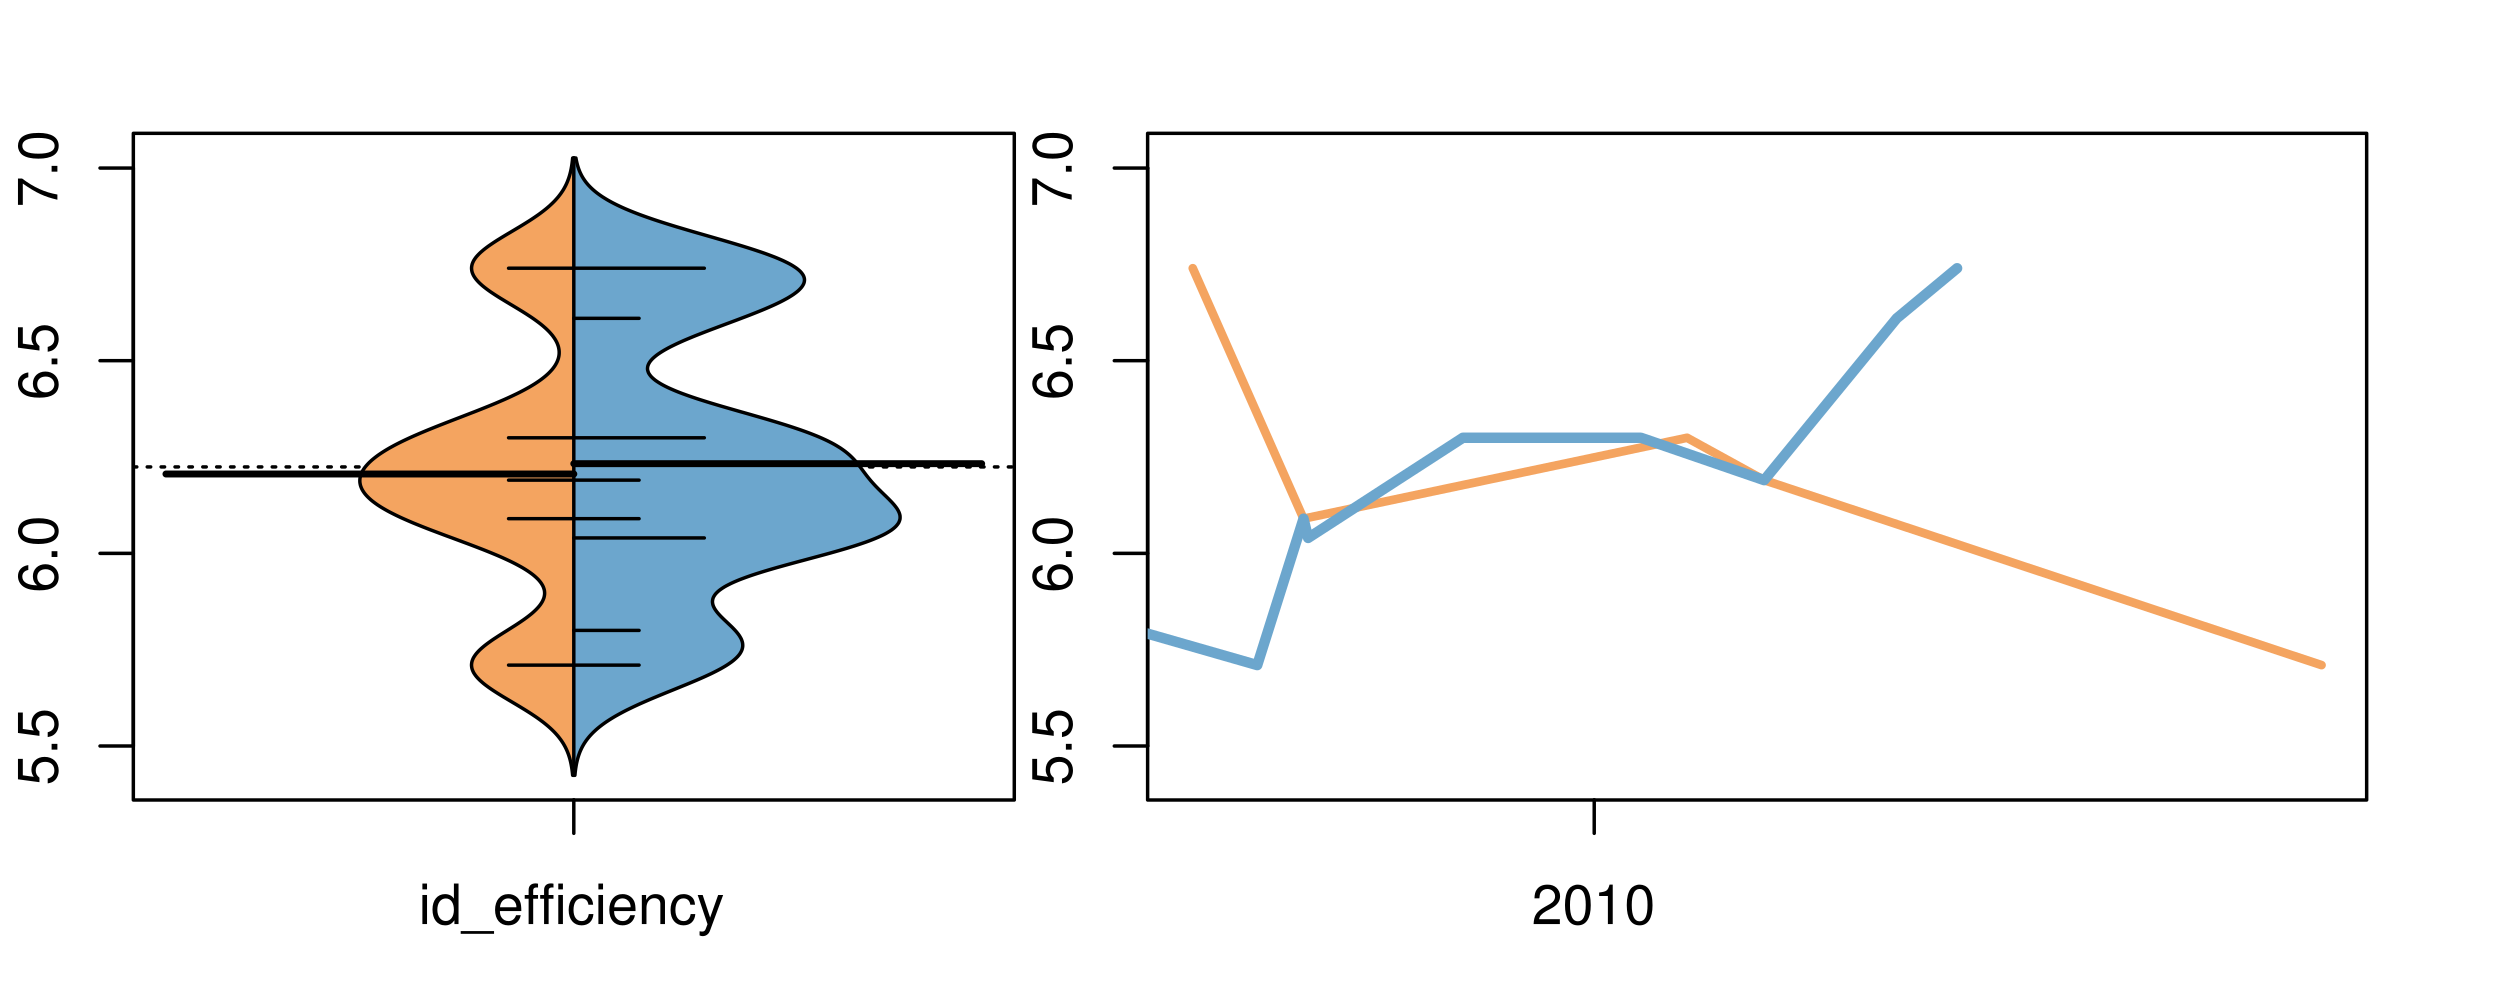 <?xml version="1.0" encoding="UTF-8"?>
<svg xmlns="http://www.w3.org/2000/svg" xmlns:xlink="http://www.w3.org/1999/xlink" width="540pt" height="216pt" viewBox="0 0 540 216" version="1.1">
<defs>
<g>
<symbol overflow="visible" id="glyph0-0">
<path style="stroke:none;" d="M -8.516 -5.719 L -8.516 -1.312 L -3.875 -0.688 L -3.875 -1.656 C -4.469 -2.141 -4.672 -2.562 -4.672 -3.219 C -4.672 -4.359 -3.891 -5.078 -2.625 -5.078 C -1.406 -5.078 -0.656 -4.375 -0.656 -3.219 C -0.656 -2.297 -1.125 -1.734 -2.094 -1.469 L -2.094 -0.422 C -1.391 -0.562 -1.062 -0.688 -0.75 -0.938 C -0.094 -1.422 0.281 -2.281 0.281 -3.234 C 0.281 -4.953 -0.969 -6.156 -2.766 -6.156 C -4.453 -6.156 -5.609 -5.047 -5.609 -3.406 C -5.609 -2.812 -5.453 -2.328 -5.094 -1.844 L -7.469 -2.172 L -7.469 -5.719 Z M -8.516 -5.719 "/>
</symbol>
<symbol overflow="visible" id="glyph0-1">
<path style="stroke:none;" d="M -1.25 -2.297 L -1.25 -1.047 L 0 -1.047 L 0 -2.297 Z M -1.25 -2.297 "/>
</symbol>
<symbol overflow="visible" id="glyph0-2">
<path style="stroke:none;" d="M -6.281 -5.969 C -7.688 -5.766 -8.516 -4.859 -8.516 -3.562 C -8.516 -2.625 -8.047 -1.781 -7.297 -1.281 C -6.469 -0.75 -5.422 -0.516 -3.875 -0.516 C -2.453 -0.516 -1.531 -0.734 -0.781 -1.234 C -0.094 -1.688 0.281 -2.438 0.281 -3.375 C 0.281 -4.984 -0.922 -6.156 -2.594 -6.156 C -4.172 -6.156 -5.297 -5.078 -5.297 -3.547 C -5.297 -2.719 -4.969 -2.047 -4.344 -1.594 C -6.422 -1.609 -7.578 -2.281 -7.578 -3.484 C -7.578 -4.234 -7.109 -4.75 -6.281 -4.922 Z M -4.359 -3.422 C -4.359 -4.438 -3.641 -5.078 -2.516 -5.078 C -1.438 -5.078 -0.656 -4.359 -0.656 -3.391 C -0.656 -2.406 -1.469 -1.656 -2.562 -1.656 C -3.625 -1.656 -4.359 -2.375 -4.359 -3.422 Z M -4.359 -3.422 "/>
</symbol>
<symbol overflow="visible" id="glyph0-3">
<path style="stroke:none;" d="M -8.516 -3.297 C -8.516 -2.516 -8.156 -1.781 -7.578 -1.344 C -6.828 -0.797 -5.688 -0.516 -4.109 -0.516 C -1.25 -0.516 0.281 -1.469 0.281 -3.297 C 0.281 -5.094 -1.25 -6.078 -4.047 -6.078 C -5.703 -6.078 -6.797 -5.812 -7.578 -5.25 C -8.172 -4.812 -8.516 -4.109 -8.516 -3.297 Z M -7.578 -3.297 C -7.578 -4.438 -6.422 -5 -4.141 -5 C -1.734 -5 -0.594 -4.453 -0.594 -3.281 C -0.594 -2.156 -1.781 -1.594 -4.109 -1.594 C -6.438 -1.594 -7.578 -2.156 -7.578 -3.297 Z M -7.578 -3.297 "/>
</symbol>
<symbol overflow="visible" id="glyph0-4">
<path style="stroke:none;" d="M -8.516 -6.234 L -8.516 -0.547 L -7.469 -0.547 L -7.469 -5.141 C -4.578 -3.125 -2.797 -2.297 0 -1.656 L 0 -2.781 C -2.719 -3.25 -5.062 -4.312 -7.625 -6.234 Z M -8.516 -6.234 "/>
</symbol>
<symbol overflow="visible" id="glyph0-5">
<path style="stroke:none;" d="M -8.75 -5.938 L -8.75 -4.938 L -5.5 -4.938 C -6.125 -4.531 -6.469 -3.859 -6.469 -3.016 C -6.469 -1.375 -5.156 -0.312 -3.156 -0.312 C -1.031 -0.312 0.281 -1.359 0.281 -3.047 C 0.281 -3.906 -0.047 -4.516 -0.828 -5.047 L 0 -5.047 L 0 -5.938 Z M -5.531 -3.188 C -5.531 -4.266 -4.578 -4.938 -3.078 -4.938 C -1.625 -4.938 -0.656 -4.25 -0.656 -3.188 C -0.656 -2.094 -1.625 -1.359 -3.094 -1.359 C -4.562 -1.359 -5.531 -2.094 -5.531 -3.188 Z M -5.531 -3.188 "/>
</symbol>
<symbol overflow="visible" id="glyph0-6">
<path style="stroke:none;" d="M -6.281 -3.094 L -6.281 -2.047 L -7.266 -2.047 C -7.688 -2.047 -7.906 -2.297 -7.906 -2.75 C -7.906 -2.828 -7.906 -2.875 -7.891 -3.094 L -8.719 -3.094 C -8.766 -2.875 -8.781 -2.734 -8.781 -2.531 C -8.781 -1.609 -8.25 -1.062 -7.359 -1.062 L -6.281 -1.062 L -6.281 -0.219 L -5.469 -0.219 L -5.469 -1.062 L 0 -1.062 L 0 -2.047 L -5.469 -2.047 L -5.469 -3.094 Z M -6.281 -3.094 "/>
</symbol>
<symbol overflow="visible" id="glyph0-7">
<path style="stroke:none;" d="M 1.516 -6.938 L 1.516 0.266 L 2.109 0.266 L 2.109 -6.938 Z M 1.516 -6.938 "/>
</symbol>
<symbol overflow="visible" id="glyph0-8">
<path style="stroke:none;" d="M -6.469 -3.266 C -6.469 -1.5 -5.203 -0.438 -3.094 -0.438 C -0.984 -0.438 0.281 -1.484 0.281 -3.281 C 0.281 -5.047 -0.984 -6.125 -3.047 -6.125 C -5.219 -6.125 -6.469 -5.078 -6.469 -3.266 Z M -5.547 -3.281 C -5.547 -4.406 -4.625 -5.078 -3.062 -5.078 C -1.578 -5.078 -0.641 -4.375 -0.641 -3.281 C -0.641 -2.156 -1.578 -1.469 -3.094 -1.469 C -4.609 -1.469 -5.547 -2.156 -5.547 -3.281 Z M -5.547 -3.281 "/>
</symbol>
<symbol overflow="visible" id="glyph0-9">
<path style="stroke:none;" d="M -8.75 -1.828 L -8.75 -0.812 L 0 -0.812 L 0 -1.828 Z M -8.75 -1.828 "/>
</symbol>
<symbol overflow="visible" id="glyph0-10">
<path style="stroke:none;" d="M -6.062 -3.109 L 0 -3.109 L 0 -4.156 L -8.516 -4.156 L -8.516 -3.469 C -7.203 -3.094 -7.016 -2.859 -6.812 -1.219 L -6.062 -1.219 Z M -6.062 -3.109 "/>
</symbol>
<symbol overflow="visible" id="glyph0-11">
<path style="stroke:none;" d="M 0 -3.422 L -6.281 -5.828 L -6.281 -4.703 L -1.188 -2.922 L -6.281 -1.25 L -6.281 -0.125 L 0 -2.328 Z M 0 -3.422 "/>
</symbol>
<symbol overflow="visible" id="glyph0-12">
<path style="stroke:none;" d="M -0.594 -6.422 C -0.562 -6.312 -0.562 -6.266 -0.562 -6.203 C -0.562 -5.859 -0.75 -5.656 -1.062 -5.656 L -4.75 -5.656 C -5.875 -5.656 -6.469 -4.844 -6.469 -3.297 C -6.469 -2.391 -6.203 -1.625 -5.734 -1.219 C -5.406 -0.922 -5.047 -0.797 -4.422 -0.781 L -4.422 -1.781 C -5.203 -1.875 -5.547 -2.328 -5.547 -3.266 C -5.547 -4.156 -5.203 -4.672 -4.609 -4.672 L -4.344 -4.672 C -3.922 -4.672 -3.75 -4.422 -3.641 -3.625 C -3.469 -2.203 -3.422 -1.984 -3.266 -1.609 C -2.969 -0.875 -2.406 -0.5 -1.578 -0.5 C -0.438 -0.5 0.281 -1.297 0.281 -2.562 C 0.281 -3.359 0 -4 -0.641 -4.703 C -0.016 -4.781 0.281 -5.094 0.281 -5.734 C 0.281 -5.938 0.25 -6.094 0.172 -6.422 Z M -1.984 -4.672 C -1.641 -4.672 -1.438 -4.578 -1.156 -4.266 C -0.797 -3.859 -0.594 -3.375 -0.594 -2.781 C -0.594 -2 -0.969 -1.547 -1.609 -1.547 C -2.266 -1.547 -2.609 -1.984 -2.766 -3.062 C -2.906 -4.109 -2.953 -4.328 -3.109 -4.672 Z M -1.984 -4.672 "/>
</symbol>
<symbol overflow="visible" id="glyph0-13">
<path style="stroke:none;" d="M 0 -5.781 L -6.281 -5.781 L -6.281 -4.781 L -2.719 -4.781 C -1.438 -4.781 -0.594 -4.109 -0.594 -3.078 C -0.594 -2.281 -1.078 -1.781 -1.844 -1.781 L -6.281 -1.781 L -6.281 -0.781 L -1.438 -0.781 C -0.391 -0.781 0.281 -1.562 0.281 -2.781 C 0.281 -3.703 -0.047 -4.297 -0.875 -4.891 L 0 -4.891 Z M 0 -5.781 "/>
</symbol>
<symbol overflow="visible" id="glyph0-14">
<path style="stroke:none;" d="M -2.812 -6.156 C -3.766 -6.156 -4.344 -6.078 -4.812 -5.906 C -5.844 -5.5 -6.469 -4.531 -6.469 -3.359 C -6.469 -1.609 -5.125 -0.484 -3.062 -0.484 C -1 -0.484 0.281 -1.578 0.281 -3.344 C 0.281 -4.781 -0.547 -5.766 -1.906 -6.031 L -1.906 -5.016 C -1.078 -4.734 -0.641 -4.172 -0.641 -3.375 C -0.641 -2.734 -0.938 -2.203 -1.469 -1.859 C -1.828 -1.625 -2.188 -1.531 -2.812 -1.531 Z M -3.625 -1.547 C -4.781 -1.625 -5.547 -2.344 -5.547 -3.344 C -5.547 -4.328 -4.734 -5.094 -3.703 -5.094 C -3.672 -5.094 -3.641 -5.094 -3.625 -5.078 Z M -3.625 -1.547 "/>
</symbol>
<symbol overflow="visible" id="glyph1-0">
<path style="stroke:none;" d="M 1.797 -6.281 L 0.797 -6.281 L 0.797 0 L 1.797 0 Z M 1.797 -8.75 L 0.797 -8.75 L 0.797 -7.484 L 1.797 -7.484 Z M 1.797 -8.75 "/>
</symbol>
<symbol overflow="visible" id="glyph1-1">
<path style="stroke:none;" d="M 5.938 -8.75 L 4.938 -8.75 L 4.938 -5.5 C 4.531 -6.125 3.859 -6.469 3.016 -6.469 C 1.375 -6.469 0.312 -5.156 0.312 -3.156 C 0.312 -1.031 1.359 0.281 3.047 0.281 C 3.906 0.281 4.516 -0.047 5.047 -0.828 L 5.047 0 L 5.938 0 Z M 3.188 -5.531 C 4.266 -5.531 4.938 -4.578 4.938 -3.078 C 4.938 -1.625 4.25 -0.656 3.188 -0.656 C 2.094 -0.656 1.359 -1.625 1.359 -3.094 C 1.359 -4.562 2.094 -5.531 3.188 -5.531 Z M 3.188 -5.531 "/>
</symbol>
<symbol overflow="visible" id="glyph1-2">
<path style="stroke:none;" d="M 6.938 1.516 L -0.266 1.516 L -0.266 2.109 L 6.938 2.109 Z M 6.938 1.516 "/>
</symbol>
<symbol overflow="visible" id="glyph1-3">
<path style="stroke:none;" d="M 6.156 -2.812 C 6.156 -3.766 6.078 -4.344 5.906 -4.812 C 5.5 -5.844 4.531 -6.469 3.359 -6.469 C 1.609 -6.469 0.484 -5.125 0.484 -3.062 C 0.484 -1 1.578 0.281 3.344 0.281 C 4.781 0.281 5.766 -0.547 6.031 -1.906 L 5.016 -1.906 C 4.734 -1.078 4.172 -0.641 3.375 -0.641 C 2.734 -0.641 2.203 -0.938 1.859 -1.469 C 1.625 -1.828 1.531 -2.188 1.531 -2.812 Z M 1.547 -3.625 C 1.625 -4.781 2.344 -5.547 3.344 -5.547 C 4.328 -5.547 5.094 -4.734 5.094 -3.703 C 5.094 -3.672 5.094 -3.641 5.078 -3.625 Z M 1.547 -3.625 "/>
</symbol>
<symbol overflow="visible" id="glyph1-4">
<path style="stroke:none;" d="M 3.094 -6.281 L 2.047 -6.281 L 2.047 -7.266 C 2.047 -7.688 2.297 -7.906 2.75 -7.906 C 2.828 -7.906 2.875 -7.906 3.094 -7.891 L 3.094 -8.719 C 2.875 -8.766 2.734 -8.781 2.531 -8.781 C 1.609 -8.781 1.062 -8.25 1.062 -7.359 L 1.062 -6.281 L 0.219 -6.281 L 0.219 -5.469 L 1.062 -5.469 L 1.062 0 L 2.047 0 L 2.047 -5.469 L 3.094 -5.469 Z M 3.094 -6.281 "/>
</symbol>
<symbol overflow="visible" id="glyph1-5">
<path style="stroke:none;" d="M 5.656 -4.172 C 5.609 -4.781 5.469 -5.188 5.234 -5.531 C 4.797 -6.125 4.047 -6.469 3.172 -6.469 C 1.469 -6.469 0.375 -5.125 0.375 -3.031 C 0.375 -1.016 1.453 0.281 3.156 0.281 C 4.656 0.281 5.609 -0.625 5.719 -2.156 L 4.719 -2.156 C 4.547 -1.156 4.031 -0.641 3.188 -0.641 C 2.078 -0.641 1.422 -1.547 1.422 -3.031 C 1.422 -4.609 2.062 -5.547 3.156 -5.547 C 4 -5.547 4.531 -5.047 4.641 -4.172 Z M 5.656 -4.172 "/>
</symbol>
<symbol overflow="visible" id="glyph1-6">
<path style="stroke:none;" d="M 0.844 -6.281 L 0.844 0 L 1.844 0 L 1.844 -3.469 C 1.844 -4.75 2.516 -5.594 3.547 -5.594 C 4.344 -5.594 4.844 -5.109 4.844 -4.359 L 4.844 0 L 5.844 0 L 5.844 -4.75 C 5.844 -5.797 5.062 -6.469 3.859 -6.469 C 2.922 -6.469 2.312 -6.109 1.766 -5.234 L 1.766 -6.281 Z M 0.844 -6.281 "/>
</symbol>
<symbol overflow="visible" id="glyph1-7">
<path style="stroke:none;" d="M 4.656 -6.281 L 2.922 -1.391 L 1.312 -6.281 L 0.234 -6.281 L 2.359 0.031 L 1.984 1.016 C 1.828 1.469 1.594 1.625 1.172 1.625 C 1.031 1.625 0.859 1.609 0.641 1.562 L 0.641 2.453 C 0.859 2.562 1.062 2.609 1.312 2.609 C 1.641 2.609 1.984 2.516 2.25 2.312 C 2.562 2.094 2.75 1.828 2.938 1.312 L 5.734 -6.281 Z M 4.656 -6.281 "/>
</symbol>
<symbol overflow="visible" id="glyph1-8">
<path style="stroke:none;" d="M 6.078 -1.047 L 1.594 -1.047 C 1.703 -1.734 2.094 -2.188 3.125 -2.797 L 4.328 -3.438 C 5.516 -4.094 6.125 -4.969 6.125 -6.016 C 6.125 -6.719 5.844 -7.375 5.344 -7.844 C 4.844 -8.297 4.219 -8.516 3.406 -8.516 C 2.328 -8.516 1.531 -8.125 1.062 -7.406 C 0.75 -6.953 0.625 -6.422 0.594 -5.562 L 1.656 -5.562 C 1.688 -6.125 1.766 -6.484 1.906 -6.75 C 2.188 -7.266 2.734 -7.578 3.375 -7.578 C 4.328 -7.578 5.047 -6.906 5.047 -5.984 C 5.047 -5.312 4.656 -4.734 3.906 -4.312 L 2.797 -3.688 C 1.016 -2.672 0.5 -1.875 0.406 0 L 6.078 0 Z M 6.078 -1.047 "/>
</symbol>
<symbol overflow="visible" id="glyph1-9">
<path style="stroke:none;" d="M 3.297 -8.516 C 2.516 -8.516 1.781 -8.156 1.344 -7.578 C 0.797 -6.828 0.516 -5.688 0.516 -4.109 C 0.516 -1.25 1.469 0.281 3.297 0.281 C 5.094 0.281 6.078 -1.25 6.078 -4.047 C 6.078 -5.703 5.812 -6.797 5.25 -7.578 C 4.812 -8.172 4.109 -8.516 3.297 -8.516 Z M 3.297 -7.578 C 4.438 -7.578 5 -6.422 5 -4.141 C 5 -1.734 4.453 -0.594 3.281 -0.594 C 2.156 -0.594 1.594 -1.781 1.594 -4.109 C 1.594 -6.438 2.156 -7.578 3.297 -7.578 Z M 3.297 -7.578 "/>
</symbol>
<symbol overflow="visible" id="glyph1-10">
<path style="stroke:none;" d="M 3.109 -6.062 L 3.109 0 L 4.156 0 L 4.156 -8.516 L 3.469 -8.516 C 3.094 -7.203 2.859 -7.016 1.219 -6.812 L 1.219 -6.062 Z M 3.109 -6.062 "/>
</symbol>
</g>
<clipPath id="clip1">
  <path d="M 28.801 28.801 L 220.086 28.801 L 220.086 173.801 L 28.801 173.801 Z M 28.801 28.801 "/>
</clipPath>
<clipPath id="clip2">
  <path d="M 247.887 28.801 L 512.199 28.801 L 512.199 173.801 L 247.887 173.801 Z M 247.887 28.801 "/>
</clipPath>
<clipPath id="clip3">
  <path d="M 233.484 14.398 L 526.598 14.398 L 526.598 188.199 L 233.484 188.199 Z M 233.484 14.398 "/>
</clipPath>
<clipPath id="clip4">
  <path d="M 247.887 28.801 L 512.199 28.801 L 512.199 173.801 L 247.887 173.801 Z M 247.887 28.801 "/>
</clipPath>
</defs>
<g id="surface136">
<path style="fill:none;stroke-width:0.75;stroke-linecap:round;stroke-linejoin:round;stroke:rgb(0%,0%,0%);stroke-opacity:1;stroke-miterlimit:10;" d="M 28.801 172.801 L 219.086 172.801 L 219.086 28.801 L 28.801 28.801 L 28.801 172.801 "/>
<path style="fill:none;stroke-width:0.75;stroke-linecap:round;stroke-linejoin:round;stroke:rgb(0%,0%,0%);stroke-opacity:1;stroke-miterlimit:10;" d="M 28.801 161.141 L 28.801 36.297 "/>
<path style="fill:none;stroke-width:0.75;stroke-linecap:round;stroke-linejoin:round;stroke:rgb(0%,0%,0%);stroke-opacity:1;stroke-miterlimit:10;" d="M 28.801 161.141 L 21.602 161.141 "/>
<path style="fill:none;stroke-width:0.75;stroke-linecap:round;stroke-linejoin:round;stroke:rgb(0%,0%,0%);stroke-opacity:1;stroke-miterlimit:10;" d="M 28.801 119.527 L 21.602 119.527 "/>
<path style="fill:none;stroke-width:0.75;stroke-linecap:round;stroke-linejoin:round;stroke:rgb(0%,0%,0%);stroke-opacity:1;stroke-miterlimit:10;" d="M 28.801 77.91 L 21.602 77.91 "/>
<path style="fill:none;stroke-width:0.75;stroke-linecap:round;stroke-linejoin:round;stroke:rgb(0%,0%,0%);stroke-opacity:1;stroke-miterlimit:10;" d="M 28.801 36.297 L 21.602 36.297 "/>
<g style="fill:rgb(0%,0%,0%);fill-opacity:1;">
  <use xlink:href="#glyph0-0" x="12.396" y="169.641"/>
  <use xlink:href="#glyph0-1" x="12.396" y="162.969"/>
  <use xlink:href="#glyph0-0" x="12.396" y="159.633"/>
</g>
<g style="fill:rgb(0%,0%,0%);fill-opacity:1;">
  <use xlink:href="#glyph0-2" x="12.396" y="128.027"/>
  <use xlink:href="#glyph0-1" x="12.396" y="121.355"/>
  <use xlink:href="#glyph0-3" x="12.396" y="118.02"/>
</g>
<g style="fill:rgb(0%,0%,0%);fill-opacity:1;">
  <use xlink:href="#glyph0-2" x="12.396" y="86.41"/>
  <use xlink:href="#glyph0-1" x="12.396" y="79.738"/>
  <use xlink:href="#glyph0-0" x="12.396" y="76.402"/>
</g>
<g style="fill:rgb(0%,0%,0%);fill-opacity:1;">
  <use xlink:href="#glyph0-4" x="12.396" y="44.797"/>
  <use xlink:href="#glyph0-1" x="12.396" y="38.125"/>
  <use xlink:href="#glyph0-3" x="12.396" y="34.789"/>
</g>
<path style="fill:none;stroke-width:0.75;stroke-linecap:round;stroke-linejoin:round;stroke:rgb(0%,0%,0%);stroke-opacity:1;stroke-miterlimit:10;" d="M 123.941 172.801 L 123.941 172.801 "/>
<path style="fill:none;stroke-width:0.75;stroke-linecap:round;stroke-linejoin:round;stroke:rgb(0%,0%,0%);stroke-opacity:1;stroke-miterlimit:10;" d="M 123.941 172.801 L 123.941 180 "/>
<g style="fill:rgb(0%,0%,0%);fill-opacity:1;">
  <use xlink:href="#glyph1-0" x="90.441" y="199.596"/>
  <use xlink:href="#glyph1-1" x="93.105" y="199.596"/>
  <use xlink:href="#glyph1-2" x="99.777" y="199.596"/>
  <use xlink:href="#glyph1-3" x="106.449" y="199.596"/>
  <use xlink:href="#glyph1-4" x="113.121" y="199.596"/>
  <use xlink:href="#glyph1-4" x="116.457" y="199.596"/>
  <use xlink:href="#glyph1-0" x="119.793" y="199.596"/>
  <use xlink:href="#glyph1-5" x="122.457" y="199.596"/>
  <use xlink:href="#glyph1-0" x="128.457" y="199.596"/>
  <use xlink:href="#glyph1-3" x="131.121" y="199.596"/>
  <use xlink:href="#glyph1-6" x="137.793" y="199.596"/>
  <use xlink:href="#glyph1-5" x="144.465" y="199.596"/>
  <use xlink:href="#glyph1-7" x="150.465" y="199.596"/>
</g>
<g clip-path="url(#clip1)" clip-rule="nonzero">
<path style="fill:none;stroke-width:0.75;stroke-linecap:round;stroke-linejoin:round;stroke:rgb(0%,0%,0%);stroke-opacity:1;stroke-dasharray:0.75,2.25;stroke-miterlimit:10;" d="M 28.801 100.852 L 219.086 100.852 "/>
<path style=" stroke:none;fill-rule:nonzero;fill:rgb(95.686%,64.314%,37.647%);fill-opacity:1;" d="M 123.941 34.133 L 123.695 34.133 L 123.641 34.656 L 123.609 34.918 L 123.578 35.176 L 123.543 35.438 L 123.504 35.699 L 123.461 35.961 L 123.414 36.223 L 123.367 36.48 L 123.258 37.004 L 123.195 37.266 L 123.129 37.523 L 123.059 37.785 L 122.98 38.047 L 122.898 38.309 L 122.812 38.57 L 122.715 38.828 L 122.617 39.09 L 122.512 39.352 L 122.398 39.613 L 122.277 39.875 L 122.148 40.133 L 122.012 40.395 L 121.867 40.656 L 121.719 40.918 L 121.555 41.18 L 121.383 41.438 L 121.207 41.699 L 121.016 41.961 L 120.816 42.223 L 120.613 42.484 L 120.395 42.742 L 120.164 43.004 L 119.93 43.266 L 119.68 43.527 L 119.418 43.789 L 119.148 44.047 L 118.867 44.309 L 118.578 44.57 L 118.277 44.832 L 117.965 45.094 L 117.641 45.352 L 117.309 45.613 L 116.965 45.875 L 116.613 46.137 L 116.25 46.398 L 115.879 46.656 L 115.496 46.918 L 115.109 47.18 L 114.715 47.441 L 114.309 47.703 L 113.898 47.961 L 113.48 48.223 L 113.059 48.484 L 112.199 49.008 L 111.766 49.266 L 111.328 49.527 L 110.887 49.789 L 110.449 50.051 L 110.008 50.312 L 109.57 50.57 L 109.133 50.832 L 108.699 51.094 L 108.27 51.355 L 107.848 51.617 L 107.43 51.875 L 107.02 52.137 L 106.621 52.398 L 106.23 52.66 L 105.848 52.922 L 105.477 53.18 L 105.125 53.441 L 104.781 53.703 L 104.449 53.965 L 104.141 54.227 L 103.844 54.484 L 103.566 54.746 L 103.309 55.008 L 103.066 55.27 L 102.844 55.527 L 102.648 55.789 L 102.469 56.051 L 102.309 56.312 L 102.18 56.574 L 102.07 56.832 L 101.977 57.094 L 101.918 57.355 L 101.875 57.617 L 101.855 57.879 L 101.863 58.137 L 101.895 58.398 L 101.945 58.66 L 102.023 58.922 L 102.129 59.184 L 102.246 59.441 L 102.395 59.703 L 102.566 59.965 L 102.754 60.227 L 102.965 60.488 L 103.195 60.746 L 103.445 61.008 L 103.715 61.27 L 104.004 61.531 L 104.305 61.793 L 104.625 62.051 L 104.961 62.312 L 105.309 62.574 L 105.672 62.836 L 106.047 63.098 L 106.434 63.355 L 106.828 63.617 L 107.234 63.879 L 107.645 64.141 L 108.062 64.402 L 108.488 64.66 L 109.348 65.184 L 109.785 65.445 L 110.219 65.707 L 110.656 65.965 L 111.957 66.75 L 112.383 67.012 L 112.805 67.27 L 113.223 67.531 L 113.637 67.793 L 114.039 68.055 L 114.438 68.316 L 114.828 68.574 L 115.207 68.836 L 115.578 69.098 L 115.938 69.359 L 116.289 69.621 L 116.629 69.879 L 116.957 70.141 L 117.27 70.402 L 117.574 70.664 L 117.871 70.926 L 118.145 71.184 L 118.41 71.445 L 118.668 71.707 L 118.902 71.969 L 119.129 72.23 L 119.344 72.488 L 119.535 72.75 L 119.719 73.012 L 119.891 73.273 L 120.043 73.531 L 120.184 73.793 L 120.312 74.055 L 120.422 74.316 L 120.516 74.578 L 120.602 74.836 L 120.664 75.098 L 120.715 75.359 L 120.754 75.621 L 120.777 75.883 L 120.781 76.141 L 120.777 76.402 L 120.754 76.664 L 120.715 76.926 L 120.66 77.188 L 120.594 77.445 L 120.504 77.707 L 120.406 77.969 L 120.293 78.23 L 120.16 78.492 L 120.012 78.75 L 119.852 79.012 L 119.672 79.273 L 119.477 79.535 L 119.27 79.797 L 119.039 80.055 L 118.797 80.316 L 118.539 80.578 L 118.262 80.84 L 117.969 81.102 L 117.664 81.359 L 117.336 81.621 L 116.996 81.883 L 116.641 82.145 L 116.266 82.406 L 115.879 82.664 L 115.477 82.926 L 115.055 83.188 L 114.617 83.449 L 114.168 83.711 L 113.699 83.969 L 113.219 84.23 L 112.723 84.492 L 112.215 84.754 L 111.688 85.016 L 111.152 85.273 L 110.602 85.535 L 110.039 85.797 L 109.465 86.059 L 108.879 86.32 L 108.281 86.578 L 107.672 86.84 L 107.059 87.102 L 106.43 87.363 L 105.793 87.625 L 105.152 87.883 L 103.848 88.406 L 103.188 88.668 L 102.52 88.93 L 101.848 89.188 L 101.176 89.449 L 99.148 90.234 L 98.469 90.492 L 97.117 91.016 L 96.445 91.277 L 95.777 91.539 L 95.113 91.797 L 94.453 92.059 L 93.801 92.32 L 93.152 92.582 L 92.512 92.84 L 91.879 93.102 L 91.254 93.363 L 90.637 93.625 L 90.035 93.887 L 89.438 94.145 L 88.852 94.406 L 88.281 94.668 L 87.719 94.93 L 87.168 95.191 L 86.637 95.449 L 86.113 95.711 L 85.602 95.973 L 85.105 96.234 L 84.625 96.496 L 84.156 96.754 L 83.707 97.016 L 83.27 97.277 L 82.848 97.539 L 82.441 97.801 L 82.055 98.059 L 81.676 98.32 L 81.32 98.582 L 80.98 98.844 L 80.652 99.105 L 80.344 99.363 L 80.051 99.625 L 79.773 99.887 L 79.516 100.148 L 79.277 100.41 L 79.051 100.668 L 78.84 100.93 L 78.652 101.191 L 78.48 101.453 L 78.324 101.715 L 78.188 101.973 L 78.066 102.234 L 77.961 102.496 L 77.879 102.758 L 77.812 103.02 L 77.762 103.277 L 77.734 103.539 L 77.723 103.801 L 77.727 104.062 L 77.754 104.324 L 77.801 104.582 L 77.859 104.844 L 77.945 105.105 L 78.047 105.367 L 78.164 105.629 L 78.305 105.887 L 78.465 106.148 L 78.641 106.41 L 78.84 106.672 L 79.059 106.934 L 79.293 107.191 L 79.555 107.453 L 79.832 107.715 L 80.125 107.977 L 80.441 108.238 L 80.777 108.496 L 81.133 108.758 L 81.504 109.02 L 81.898 109.281 L 82.309 109.543 L 82.738 109.801 L 83.188 110.062 L 83.652 110.324 L 84.137 110.586 L 84.641 110.844 L 85.156 111.105 L 85.688 111.367 L 86.238 111.629 L 86.805 111.891 L 87.379 112.148 L 87.977 112.41 L 88.582 112.672 L 89.195 112.934 L 89.832 113.195 L 90.473 113.453 L 91.121 113.715 L 91.785 113.977 L 92.453 114.238 L 93.133 114.5 L 93.816 114.758 L 95.199 115.281 L 95.898 115.543 L 96.602 115.805 L 97.305 116.062 L 98.012 116.324 L 100.121 117.109 L 100.82 117.367 L 101.516 117.629 L 102.203 117.891 L 102.887 118.152 L 103.566 118.414 L 104.234 118.672 L 104.895 118.934 L 105.547 119.195 L 106.188 119.457 L 106.816 119.719 L 107.434 119.977 L 108.039 120.238 L 108.629 120.5 L 109.203 120.762 L 109.77 121.023 L 110.312 121.281 L 110.84 121.543 L 111.355 121.805 L 111.848 122.066 L 112.324 122.328 L 112.789 122.586 L 113.227 122.848 L 113.645 123.109 L 114.047 123.371 L 114.426 123.633 L 114.785 123.891 L 115.129 124.152 L 115.445 124.414 L 115.742 124.676 L 116.02 124.938 L 116.277 125.195 L 116.504 125.457 L 116.719 125.719 L 116.91 125.98 L 117.074 126.242 L 117.223 126.5 L 117.348 126.762 L 117.445 127.023 L 117.527 127.285 L 117.59 127.547 L 117.621 127.805 L 117.637 128.066 L 117.633 128.328 L 117.602 128.59 L 117.555 128.848 L 117.492 129.109 L 117.398 129.371 L 117.285 129.633 L 117.16 129.895 L 117.012 130.152 L 116.844 130.414 L 116.66 130.676 L 116.453 130.938 L 116.23 131.199 L 115.992 131.457 L 115.738 131.719 L 115.465 131.98 L 115.18 132.242 L 114.879 132.504 L 114.562 132.762 L 114.234 133.023 L 113.895 133.285 L 113.539 133.547 L 113.176 133.809 L 112.805 134.066 L 112.422 134.328 L 112.031 134.59 L 111.637 134.852 L 111.234 135.113 L 110.824 135.371 L 110.414 135.633 L 109.586 136.156 L 109.168 136.418 L 108.754 136.676 L 108.34 136.938 L 107.93 137.199 L 107.523 137.461 L 107.125 137.723 L 106.73 137.98 L 106.344 138.242 L 105.969 138.504 L 105.602 138.766 L 105.246 139.027 L 104.906 139.285 L 104.574 139.547 L 104.262 139.809 L 103.961 140.07 L 103.676 140.332 L 103.414 140.59 L 103.168 140.852 L 102.938 141.113 L 102.73 141.375 L 102.547 141.637 L 102.379 141.895 L 102.23 142.156 L 102.113 142.418 L 102.012 142.68 L 101.934 142.941 L 101.887 143.199 L 101.855 143.461 L 101.848 143.723 L 101.871 143.984 L 101.91 144.246 L 101.973 144.504 L 102.066 144.766 L 102.176 145.027 L 102.305 145.289 L 102.469 145.551 L 102.648 145.809 L 102.844 146.07 L 103.066 146.332 L 103.309 146.594 L 103.562 146.852 L 103.844 147.113 L 104.141 147.375 L 104.449 147.637 L 104.777 147.898 L 105.121 148.156 L 105.477 148.418 L 105.848 148.68 L 106.23 148.941 L 106.621 149.203 L 107.02 149.461 L 107.43 149.723 L 107.848 149.984 L 108.27 150.246 L 108.699 150.508 L 109.133 150.766 L 110.008 151.289 L 110.449 151.551 L 110.887 151.812 L 111.328 152.07 L 111.766 152.332 L 112.199 152.594 L 113.059 153.117 L 113.48 153.375 L 113.898 153.637 L 114.309 153.898 L 114.715 154.16 L 115.109 154.422 L 115.496 154.68 L 115.879 154.941 L 116.25 155.203 L 116.613 155.465 L 116.965 155.727 L 117.309 155.984 L 117.641 156.246 L 117.965 156.508 L 118.277 156.77 L 118.578 157.031 L 118.867 157.289 L 119.148 157.551 L 119.418 157.812 L 119.68 158.074 L 119.93 158.336 L 120.164 158.594 L 120.395 158.855 L 120.613 159.117 L 120.816 159.379 L 121.016 159.641 L 121.207 159.898 L 121.383 160.16 L 121.555 160.422 L 121.719 160.684 L 121.867 160.945 L 122.012 161.203 L 122.148 161.465 L 122.277 161.727 L 122.398 161.988 L 122.512 162.25 L 122.617 162.508 L 122.812 163.031 L 122.898 163.293 L 122.98 163.555 L 123.059 163.812 L 123.129 164.074 L 123.195 164.336 L 123.258 164.598 L 123.312 164.855 L 123.367 165.117 L 123.461 165.641 L 123.504 165.902 L 123.543 166.16 L 123.578 166.422 L 123.641 166.945 L 123.668 167.207 L 123.695 167.465 L 123.941 167.465 Z M 123.941 34.133 "/>
<path style="fill:none;stroke-width:0.75;stroke-linecap:round;stroke-linejoin:round;stroke:rgb(0%,0%,0%);stroke-opacity:1;stroke-miterlimit:10;" d="M 123.941 34.133 L 123.695 34.133 L 123.641 34.656 L 123.609 34.918 L 123.578 35.176 L 123.543 35.438 L 123.504 35.699 L 123.461 35.961 L 123.414 36.223 L 123.367 36.48 L 123.258 37.004 L 123.195 37.266 L 123.129 37.523 L 123.059 37.785 L 122.98 38.047 L 122.898 38.309 L 122.812 38.57 L 122.715 38.828 L 122.617 39.09 L 122.512 39.352 L 122.398 39.613 L 122.277 39.875 L 122.148 40.133 L 122.012 40.395 L 121.867 40.656 L 121.719 40.918 L 121.555 41.18 L 121.383 41.438 L 121.207 41.699 L 121.016 41.961 L 120.816 42.223 L 120.613 42.484 L 120.395 42.742 L 120.164 43.004 L 119.93 43.266 L 119.68 43.527 L 119.418 43.789 L 119.148 44.047 L 118.867 44.309 L 118.578 44.57 L 118.277 44.832 L 117.965 45.094 L 117.641 45.352 L 117.309 45.613 L 116.965 45.875 L 116.613 46.137 L 116.25 46.398 L 115.879 46.656 L 115.496 46.918 L 115.109 47.18 L 114.715 47.441 L 114.309 47.703 L 113.898 47.961 L 113.48 48.223 L 113.059 48.484 L 112.199 49.008 L 111.766 49.266 L 111.328 49.527 L 110.887 49.789 L 110.449 50.051 L 110.008 50.312 L 109.57 50.57 L 109.133 50.832 L 108.699 51.094 L 108.27 51.355 L 107.848 51.617 L 107.43 51.875 L 107.02 52.137 L 106.621 52.398 L 106.23 52.66 L 105.848 52.922 L 105.477 53.18 L 105.125 53.441 L 104.781 53.703 L 104.449 53.965 L 104.141 54.227 L 103.844 54.484 L 103.566 54.746 L 103.309 55.008 L 103.066 55.27 L 102.844 55.527 L 102.648 55.789 L 102.469 56.051 L 102.309 56.312 L 102.18 56.574 L 102.07 56.832 L 101.977 57.094 L 101.918 57.355 L 101.875 57.617 L 101.855 57.879 L 101.863 58.137 L 101.895 58.398 L 101.945 58.66 L 102.023 58.922 L 102.129 59.184 L 102.246 59.441 L 102.395 59.703 L 102.566 59.965 L 102.754 60.227 L 102.965 60.488 L 103.195 60.746 L 103.445 61.008 L 103.715 61.27 L 104.004 61.531 L 104.305 61.793 L 104.625 62.051 L 104.961 62.312 L 105.309 62.574 L 105.672 62.836 L 106.047 63.098 L 106.434 63.355 L 106.828 63.617 L 107.234 63.879 L 107.645 64.141 L 108.062 64.402 L 108.488 64.66 L 109.348 65.184 L 109.785 65.445 L 110.219 65.707 L 110.656 65.965 L 111.957 66.75 L 112.383 67.012 L 112.805 67.27 L 113.223 67.531 L 113.637 67.793 L 114.039 68.055 L 114.438 68.316 L 114.828 68.574 L 115.207 68.836 L 115.578 69.098 L 115.938 69.359 L 116.289 69.621 L 116.629 69.879 L 116.957 70.141 L 117.27 70.402 L 117.574 70.664 L 117.871 70.926 L 118.145 71.184 L 118.41 71.445 L 118.668 71.707 L 118.902 71.969 L 119.129 72.23 L 119.344 72.488 L 119.535 72.75 L 119.719 73.012 L 119.891 73.273 L 120.043 73.531 L 120.184 73.793 L 120.312 74.055 L 120.422 74.316 L 120.516 74.578 L 120.602 74.836 L 120.664 75.098 L 120.715 75.359 L 120.754 75.621 L 120.777 75.883 L 120.781 76.141 L 120.777 76.402 L 120.754 76.664 L 120.715 76.926 L 120.66 77.188 L 120.594 77.445 L 120.504 77.707 L 120.406 77.969 L 120.293 78.23 L 120.16 78.492 L 120.012 78.75 L 119.852 79.012 L 119.672 79.273 L 119.477 79.535 L 119.27 79.797 L 119.039 80.055 L 118.797 80.316 L 118.539 80.578 L 118.262 80.84 L 117.969 81.102 L 117.664 81.359 L 117.336 81.621 L 116.996 81.883 L 116.641 82.145 L 116.266 82.406 L 115.879 82.664 L 115.477 82.926 L 115.055 83.188 L 114.617 83.449 L 114.168 83.711 L 113.699 83.969 L 113.219 84.23 L 112.723 84.492 L 112.215 84.754 L 111.688 85.016 L 111.152 85.273 L 110.602 85.535 L 110.039 85.797 L 109.465 86.059 L 108.879 86.32 L 108.281 86.578 L 107.672 86.84 L 107.059 87.102 L 106.43 87.363 L 105.793 87.625 L 105.152 87.883 L 103.848 88.406 L 103.188 88.668 L 102.52 88.93 L 101.848 89.188 L 101.176 89.449 L 99.148 90.234 L 98.469 90.492 L 97.117 91.016 L 96.445 91.277 L 95.777 91.539 L 95.113 91.797 L 94.453 92.059 L 93.801 92.32 L 93.152 92.582 L 92.512 92.84 L 91.879 93.102 L 91.254 93.363 L 90.637 93.625 L 90.035 93.887 L 89.438 94.145 L 88.852 94.406 L 88.281 94.668 L 87.719 94.93 L 87.168 95.191 L 86.637 95.449 L 86.113 95.711 L 85.602 95.973 L 85.105 96.234 L 84.625 96.496 L 84.156 96.754 L 83.707 97.016 L 83.27 97.277 L 82.848 97.539 L 82.441 97.801 L 82.055 98.059 L 81.676 98.32 L 81.32 98.582 L 80.98 98.844 L 80.652 99.105 L 80.344 99.363 L 80.051 99.625 L 79.773 99.887 L 79.516 100.148 L 79.277 100.41 L 79.051 100.668 L 78.84 100.93 L 78.652 101.191 L 78.48 101.453 L 78.324 101.715 L 78.188 101.973 L 78.066 102.234 L 77.961 102.496 L 77.879 102.758 L 77.812 103.02 L 77.762 103.277 L 77.734 103.539 L 77.723 103.801 L 77.727 104.062 L 77.754 104.324 L 77.801 104.582 L 77.859 104.844 L 77.945 105.105 L 78.047 105.367 L 78.164 105.629 L 78.305 105.887 L 78.465 106.148 L 78.641 106.41 L 78.84 106.672 L 79.059 106.934 L 79.293 107.191 L 79.555 107.453 L 79.832 107.715 L 80.125 107.977 L 80.441 108.238 L 80.777 108.496 L 81.133 108.758 L 81.504 109.02 L 81.898 109.281 L 82.309 109.543 L 82.738 109.801 L 83.188 110.062 L 83.652 110.324 L 84.137 110.586 L 84.641 110.844 L 85.156 111.105 L 85.688 111.367 L 86.238 111.629 L 86.805 111.891 L 87.379 112.148 L 87.977 112.41 L 88.582 112.672 L 89.195 112.934 L 89.832 113.195 L 90.473 113.453 L 91.121 113.715 L 91.785 113.977 L 92.453 114.238 L 93.133 114.5 L 93.816 114.758 L 95.199 115.281 L 95.898 115.543 L 96.602 115.805 L 97.305 116.062 L 98.012 116.324 L 100.121 117.109 L 100.82 117.367 L 101.516 117.629 L 102.203 117.891 L 102.887 118.152 L 103.566 118.414 L 104.234 118.672 L 104.895 118.934 L 105.547 119.195 L 106.188 119.457 L 106.816 119.719 L 107.434 119.977 L 108.039 120.238 L 108.629 120.5 L 109.203 120.762 L 109.77 121.023 L 110.312 121.281 L 110.84 121.543 L 111.355 121.805 L 111.848 122.066 L 112.324 122.328 L 112.789 122.586 L 113.227 122.848 L 113.645 123.109 L 114.047 123.371 L 114.426 123.633 L 114.785 123.891 L 115.129 124.152 L 115.445 124.414 L 115.742 124.676 L 116.02 124.938 L 116.277 125.195 L 116.504 125.457 L 116.719 125.719 L 116.91 125.98 L 117.074 126.242 L 117.223 126.5 L 117.348 126.762 L 117.445 127.023 L 117.527 127.285 L 117.59 127.547 L 117.621 127.805 L 117.637 128.066 L 117.633 128.328 L 117.602 128.59 L 117.555 128.848 L 117.492 129.109 L 117.398 129.371 L 117.285 129.633 L 117.16 129.895 L 117.012 130.152 L 116.844 130.414 L 116.66 130.676 L 116.453 130.938 L 116.23 131.199 L 115.992 131.457 L 115.738 131.719 L 115.465 131.98 L 115.18 132.242 L 114.879 132.504 L 114.562 132.762 L 114.234 133.023 L 113.895 133.285 L 113.539 133.547 L 113.176 133.809 L 112.805 134.066 L 112.422 134.328 L 112.031 134.59 L 111.637 134.852 L 111.234 135.113 L 110.824 135.371 L 110.414 135.633 L 109.586 136.156 L 109.168 136.418 L 108.754 136.676 L 108.34 136.938 L 107.93 137.199 L 107.523 137.461 L 107.125 137.723 L 106.73 137.98 L 106.344 138.242 L 105.969 138.504 L 105.602 138.766 L 105.246 139.027 L 104.906 139.285 L 104.574 139.547 L 104.262 139.809 L 103.961 140.07 L 103.676 140.332 L 103.414 140.59 L 103.168 140.852 L 102.938 141.113 L 102.73 141.375 L 102.547 141.637 L 102.379 141.895 L 102.23 142.156 L 102.113 142.418 L 102.012 142.68 L 101.934 142.941 L 101.887 143.199 L 101.855 143.461 L 101.848 143.723 L 101.871 143.984 L 101.91 144.246 L 101.973 144.504 L 102.066 144.766 L 102.176 145.027 L 102.305 145.289 L 102.469 145.551 L 102.648 145.809 L 102.844 146.07 L 103.066 146.332 L 103.309 146.594 L 103.562 146.852 L 103.844 147.113 L 104.141 147.375 L 104.449 147.637 L 104.777 147.898 L 105.121 148.156 L 105.477 148.418 L 105.848 148.68 L 106.23 148.941 L 106.621 149.203 L 107.02 149.461 L 107.43 149.723 L 107.848 149.984 L 108.27 150.246 L 108.699 150.508 L 109.133 150.766 L 110.008 151.289 L 110.449 151.551 L 110.887 151.812 L 111.328 152.07 L 111.766 152.332 L 112.199 152.594 L 113.059 153.117 L 113.48 153.375 L 113.898 153.637 L 114.309 153.898 L 114.715 154.16 L 115.109 154.422 L 115.496 154.68 L 115.879 154.941 L 116.25 155.203 L 116.613 155.465 L 116.965 155.727 L 117.309 155.984 L 117.641 156.246 L 117.965 156.508 L 118.277 156.77 L 118.578 157.031 L 118.867 157.289 L 119.148 157.551 L 119.418 157.812 L 119.68 158.074 L 119.93 158.336 L 120.164 158.594 L 120.395 158.855 L 120.613 159.117 L 120.816 159.379 L 121.016 159.641 L 121.207 159.898 L 121.383 160.16 L 121.555 160.422 L 121.719 160.684 L 121.867 160.945 L 122.012 161.203 L 122.148 161.465 L 122.277 161.727 L 122.398 161.988 L 122.512 162.25 L 122.617 162.508 L 122.812 163.031 L 122.898 163.293 L 122.98 163.555 L 123.059 163.812 L 123.129 164.074 L 123.195 164.336 L 123.258 164.598 L 123.312 164.855 L 123.367 165.117 L 123.461 165.641 L 123.504 165.902 L 123.543 166.16 L 123.578 166.422 L 123.641 166.945 L 123.668 167.207 L 123.695 167.465 L 123.941 167.465 "/>
<path style=" stroke:none;fill-rule:nonzero;fill:rgb(42.353%,65.098%,80.392%);fill-opacity:1;" d="M 123.941 167.465 L 124.176 167.465 L 124.203 167.207 L 124.227 166.945 L 124.289 166.422 L 124.324 166.16 L 124.359 165.902 L 124.445 165.379 L 124.492 165.117 L 124.543 164.855 L 124.602 164.598 L 124.66 164.336 L 124.727 164.074 L 124.797 163.812 L 124.871 163.555 L 124.953 163.293 L 125.039 163.031 L 125.133 162.77 L 125.23 162.508 L 125.336 162.25 L 125.453 161.988 L 125.574 161.727 L 125.699 161.465 L 125.84 161.203 L 125.984 160.945 L 126.137 160.684 L 126.305 160.422 L 126.48 160.16 L 126.664 159.898 L 126.859 159.641 L 127.066 159.379 L 127.281 159.117 L 127.512 158.855 L 127.754 158.594 L 128.004 158.336 L 128.27 158.074 L 128.551 157.812 L 128.84 157.551 L 129.145 157.289 L 129.461 157.031 L 129.793 156.77 L 130.137 156.508 L 130.5 156.246 L 130.871 155.984 L 131.258 155.727 L 131.66 155.465 L 132.078 155.203 L 132.508 154.941 L 132.953 154.68 L 133.41 154.422 L 133.883 154.16 L 134.371 153.898 L 134.867 153.637 L 135.379 153.375 L 135.906 153.117 L 136.445 152.855 L 136.992 152.594 L 137.555 152.332 L 138.125 152.07 L 138.707 151.812 L 139.301 151.551 L 139.902 151.289 L 140.508 151.027 L 141.125 150.766 L 141.75 150.508 L 142.379 150.246 L 143.012 149.984 L 143.648 149.723 L 144.289 149.461 L 144.934 149.203 L 145.578 148.941 L 146.219 148.68 L 146.863 148.418 L 147.5 148.156 L 148.137 147.898 L 148.77 147.637 L 149.395 147.375 L 150.016 147.113 L 150.629 146.852 L 151.227 146.594 L 151.82 146.332 L 152.402 146.07 L 152.965 145.809 L 153.52 145.551 L 154.059 145.289 L 154.578 145.027 L 155.082 144.766 L 155.574 144.504 L 156.035 144.246 L 156.484 143.984 L 156.914 143.723 L 157.316 143.461 L 157.699 143.199 L 158.062 142.941 L 158.395 142.68 L 158.703 142.418 L 158.992 142.156 L 159.254 141.895 L 159.484 141.637 L 159.699 141.375 L 159.883 141.113 L 160.035 140.852 L 160.168 140.59 L 160.273 140.332 L 160.348 140.07 L 160.402 139.809 L 160.434 139.547 L 160.43 139.285 L 160.41 139.027 L 160.367 138.766 L 160.293 138.504 L 160.203 138.242 L 160.094 137.98 L 159.953 137.723 L 159.801 137.461 L 159.633 137.199 L 159.441 136.938 L 159.234 136.676 L 159.02 136.418 L 158.785 136.156 L 158.539 135.895 L 158.289 135.633 L 158.027 135.371 L 157.758 135.113 L 157.484 134.852 L 157.207 134.59 L 156.934 134.328 L 156.656 134.066 L 156.383 133.809 L 156.113 133.547 L 155.848 133.285 L 155.594 133.023 L 155.352 132.762 L 155.121 132.504 L 154.902 132.242 L 154.703 131.98 L 154.52 131.719 L 154.355 131.457 L 154.219 131.199 L 154.098 130.938 L 154.004 130.676 L 153.941 130.414 L 153.902 130.152 L 153.891 129.895 L 153.918 129.633 L 153.973 129.371 L 154.055 129.109 L 154.184 128.848 L 154.344 128.59 L 154.531 128.328 L 154.77 128.066 L 155.039 127.805 L 155.34 127.547 L 155.691 127.285 L 156.074 127.023 L 156.488 126.762 L 156.953 126.5 L 157.453 126.242 L 157.98 125.98 L 158.555 125.719 L 159.164 125.457 L 159.801 125.195 L 160.477 124.938 L 161.191 124.676 L 161.926 124.414 L 162.695 124.152 L 163.496 123.891 L 164.316 123.633 L 165.164 123.371 L 166.039 123.109 L 166.93 122.848 L 167.84 122.586 L 168.77 122.328 L 169.707 122.066 L 170.66 121.805 L 171.621 121.543 L 172.59 121.281 L 173.562 121.023 L 176.48 120.238 L 177.441 119.977 L 178.398 119.719 L 179.344 119.457 L 180.273 119.195 L 181.188 118.934 L 182.09 118.672 L 182.965 118.414 L 183.816 118.152 L 184.648 117.891 L 185.453 117.629 L 186.227 117.367 L 186.977 117.109 L 187.691 116.848 L 188.371 116.586 L 189.023 116.324 L 189.641 116.062 L 190.211 115.805 L 190.758 115.543 L 191.266 115.281 L 191.723 115.02 L 192.156 114.758 L 192.551 114.5 L 192.895 114.238 L 193.211 113.977 L 193.492 113.715 L 193.723 113.453 L 193.926 113.195 L 194.102 112.934 L 194.223 112.672 L 194.32 112.41 L 194.391 112.148 L 194.418 111.891 L 194.418 111.629 L 194.398 111.367 L 194.34 111.105 L 194.258 110.844 L 194.156 110.586 L 194.027 110.324 L 193.879 110.062 L 193.715 109.801 L 193.527 109.543 L 193.324 109.281 L 193.113 109.02 L 192.883 108.758 L 192.645 108.496 L 192.398 108.238 L 192.145 107.977 L 191.887 107.715 L 191.355 107.191 L 191.086 106.934 L 190.277 106.148 L 190.016 105.887 L 189.754 105.629 L 189.496 105.367 L 189.242 105.105 L 188.996 104.844 L 188.754 104.582 L 188.52 104.324 L 188.285 104.062 L 188.062 103.801 L 187.844 103.539 L 187.629 103.277 L 187.422 103.02 L 187.215 102.758 L 186.816 102.234 L 186.621 101.973 L 186.43 101.715 L 185.648 100.668 L 185.445 100.41 L 185.023 99.887 L 184.801 99.625 L 184.57 99.363 L 184.328 99.105 L 184.074 98.844 L 183.809 98.582 L 183.531 98.32 L 183.23 98.059 L 182.922 97.801 L 182.594 97.539 L 182.242 97.277 L 181.875 97.016 L 181.492 96.754 L 181.074 96.496 L 180.645 96.234 L 180.195 95.973 L 179.711 95.711 L 179.207 95.449 L 178.688 95.191 L 178.133 94.93 L 177.559 94.668 L 176.961 94.406 L 176.336 94.145 L 175.688 93.887 L 175.02 93.625 L 174.324 93.363 L 173.605 93.102 L 172.871 92.84 L 172.109 92.582 L 171.328 92.32 L 170.531 92.059 L 169.715 91.797 L 168.883 91.539 L 168.035 91.277 L 167.172 91.016 L 166.297 90.754 L 165.41 90.492 L 164.516 90.234 L 163.613 89.973 L 161.793 89.449 L 160.875 89.188 L 159.961 88.93 L 159.047 88.668 L 158.137 88.406 L 157.23 88.145 L 156.328 87.883 L 155.438 87.625 L 154.559 87.363 L 153.691 87.102 L 152.836 86.84 L 152 86.578 L 151.18 86.32 L 150.379 86.059 L 149.602 85.797 L 148.84 85.535 L 148.105 85.273 L 147.398 85.016 L 146.711 84.754 L 146.055 84.492 L 145.434 84.23 L 144.832 83.969 L 144.266 83.711 L 143.734 83.449 L 143.23 83.188 L 142.758 82.926 L 142.328 82.664 L 141.926 82.406 L 141.555 82.145 L 141.23 81.883 L 140.934 81.621 L 140.668 81.359 L 140.453 81.102 L 140.266 80.84 L 140.105 80.578 L 140 80.316 L 139.922 80.055 L 139.867 79.797 L 139.863 79.535 L 139.891 79.273 L 139.945 79.012 L 140.043 78.75 L 140.168 78.492 L 140.324 78.23 L 140.516 77.969 L 140.738 77.707 L 140.988 77.445 L 141.27 77.188 L 141.582 76.926 L 141.914 76.664 L 142.281 76.402 L 142.672 76.141 L 143.086 75.883 L 143.523 75.621 L 143.988 75.359 L 144.469 75.098 L 144.973 74.836 L 145.5 74.578 L 146.043 74.316 L 146.602 74.055 L 147.184 73.793 L 147.773 73.531 L 148.379 73.273 L 149.004 73.012 L 149.637 72.75 L 150.281 72.488 L 150.938 72.23 L 151.602 71.969 L 152.273 71.707 L 152.953 71.445 L 153.637 71.184 L 154.328 70.926 L 155.719 70.402 L 157.117 69.879 L 157.816 69.621 L 158.516 69.359 L 159.211 69.098 L 159.902 68.836 L 160.59 68.574 L 161.273 68.316 L 161.945 68.055 L 162.613 67.793 L 163.273 67.531 L 163.922 67.27 L 164.559 67.012 L 165.188 66.75 L 165.797 66.488 L 166.395 66.227 L 166.98 65.965 L 167.543 65.707 L 168.094 65.445 L 168.625 65.184 L 169.133 64.922 L 169.621 64.66 L 170.094 64.402 L 170.531 64.141 L 170.953 63.879 L 171.352 63.617 L 171.715 63.355 L 172.055 63.098 L 172.375 62.836 L 172.652 62.574 L 172.906 62.312 L 173.133 62.051 L 173.32 61.793 L 173.477 61.531 L 173.605 61.27 L 173.695 61.008 L 173.746 60.746 L 173.77 60.488 L 173.754 60.227 L 173.699 59.965 L 173.613 59.703 L 173.488 59.441 L 173.324 59.184 L 173.125 58.922 L 172.895 58.66 L 172.617 58.398 L 172.309 58.137 L 171.969 57.879 L 171.578 57.617 L 171.164 57.355 L 170.719 57.094 L 170.227 56.832 L 169.707 56.574 L 169.164 56.312 L 168.574 56.051 L 167.961 55.789 L 167.324 55.527 L 166.652 55.27 L 165.953 55.008 L 165.234 54.746 L 164.488 54.484 L 163.719 54.227 L 162.934 53.965 L 162.121 53.703 L 161.293 53.441 L 160.457 53.18 L 159.598 52.922 L 158.73 52.66 L 157.852 52.398 L 156.961 52.137 L 156.066 51.875 L 155.164 51.617 L 154.262 51.355 L 153.355 51.094 L 152.445 50.832 L 151.539 50.57 L 150.637 50.312 L 149.734 50.051 L 148.84 49.789 L 147.957 49.527 L 147.078 49.266 L 146.207 49.008 L 145.352 48.746 L 144.508 48.484 L 143.672 48.223 L 142.859 47.961 L 142.059 47.703 L 141.27 47.441 L 140.508 47.18 L 139.758 46.918 L 139.023 46.656 L 138.312 46.398 L 137.621 46.137 L 136.945 45.875 L 136.293 45.613 L 135.664 45.352 L 135.051 45.094 L 134.461 44.832 L 133.895 44.57 L 133.344 44.309 L 132.816 44.047 L 132.312 43.789 L 131.828 43.527 L 131.359 43.266 L 130.918 43.004 L 130.492 42.742 L 130.082 42.484 L 129.699 42.223 L 129.332 41.961 L 128.977 41.699 L 128.648 41.438 L 128.336 41.18 L 128.035 40.918 L 127.754 40.656 L 127.488 40.395 L 127.234 40.133 L 127 39.875 L 126.777 39.613 L 126.566 39.352 L 126.371 39.09 L 126.188 38.828 L 126.016 38.57 L 125.855 38.309 L 125.703 38.047 L 125.562 37.785 L 125.434 37.523 L 125.312 37.266 L 125.199 37.004 L 125.094 36.742 L 124.996 36.48 L 124.906 36.223 L 124.824 35.961 L 124.746 35.699 L 124.676 35.438 L 124.609 35.176 L 124.551 34.918 L 124.492 34.656 L 124.441 34.395 L 124.395 34.133 L 123.941 34.133 Z M 123.941 167.465 "/>
<path style="fill:none;stroke-width:0.75;stroke-linecap:round;stroke-linejoin:round;stroke:rgb(0%,0%,0%);stroke-opacity:1;stroke-miterlimit:10;" d="M 123.941 167.465 L 124.176 167.465 L 124.203 167.207 L 124.227 166.945 L 124.289 166.422 L 124.324 166.16 L 124.359 165.902 L 124.445 165.379 L 124.492 165.117 L 124.543 164.855 L 124.602 164.598 L 124.66 164.336 L 124.727 164.074 L 124.797 163.812 L 124.871 163.555 L 124.953 163.293 L 125.039 163.031 L 125.133 162.77 L 125.23 162.508 L 125.336 162.25 L 125.453 161.988 L 125.574 161.727 L 125.699 161.465 L 125.84 161.203 L 125.984 160.945 L 126.137 160.684 L 126.305 160.422 L 126.48 160.16 L 126.664 159.898 L 126.859 159.641 L 127.066 159.379 L 127.281 159.117 L 127.512 158.855 L 127.754 158.594 L 128.004 158.336 L 128.27 158.074 L 128.551 157.812 L 128.84 157.551 L 129.145 157.289 L 129.461 157.031 L 129.793 156.77 L 130.137 156.508 L 130.5 156.246 L 130.871 155.984 L 131.258 155.727 L 131.66 155.465 L 132.078 155.203 L 132.508 154.941 L 132.953 154.68 L 133.41 154.422 L 133.883 154.16 L 134.371 153.898 L 134.867 153.637 L 135.379 153.375 L 135.906 153.117 L 136.445 152.855 L 136.992 152.594 L 137.555 152.332 L 138.125 152.07 L 138.707 151.812 L 139.301 151.551 L 139.902 151.289 L 140.508 151.027 L 141.125 150.766 L 141.75 150.508 L 142.379 150.246 L 143.012 149.984 L 143.648 149.723 L 144.289 149.461 L 144.934 149.203 L 145.578 148.941 L 146.219 148.68 L 146.863 148.418 L 147.5 148.156 L 148.137 147.898 L 148.77 147.637 L 149.395 147.375 L 150.016 147.113 L 150.629 146.852 L 151.227 146.594 L 151.82 146.332 L 152.402 146.07 L 152.965 145.809 L 153.52 145.551 L 154.059 145.289 L 154.578 145.027 L 155.082 144.766 L 155.574 144.504 L 156.035 144.246 L 156.484 143.984 L 156.914 143.723 L 157.316 143.461 L 157.699 143.199 L 158.062 142.941 L 158.395 142.68 L 158.703 142.418 L 158.992 142.156 L 159.254 141.895 L 159.484 141.637 L 159.699 141.375 L 159.883 141.113 L 160.035 140.852 L 160.168 140.59 L 160.273 140.332 L 160.348 140.07 L 160.402 139.809 L 160.434 139.547 L 160.43 139.285 L 160.41 139.027 L 160.367 138.766 L 160.293 138.504 L 160.203 138.242 L 160.094 137.98 L 159.953 137.723 L 159.801 137.461 L 159.633 137.199 L 159.441 136.938 L 159.234 136.676 L 159.02 136.418 L 158.785 136.156 L 158.539 135.895 L 158.289 135.633 L 158.027 135.371 L 157.758 135.113 L 157.484 134.852 L 157.207 134.59 L 156.934 134.328 L 156.656 134.066 L 156.383 133.809 L 156.113 133.547 L 155.848 133.285 L 155.594 133.023 L 155.352 132.762 L 155.121 132.504 L 154.902 132.242 L 154.703 131.98 L 154.52 131.719 L 154.355 131.457 L 154.219 131.199 L 154.098 130.938 L 154.004 130.676 L 153.941 130.414 L 153.902 130.152 L 153.891 129.895 L 153.918 129.633 L 153.973 129.371 L 154.055 129.109 L 154.184 128.848 L 154.344 128.59 L 154.531 128.328 L 154.77 128.066 L 155.039 127.805 L 155.34 127.547 L 155.691 127.285 L 156.074 127.023 L 156.488 126.762 L 156.953 126.5 L 157.453 126.242 L 157.98 125.98 L 158.555 125.719 L 159.164 125.457 L 159.801 125.195 L 160.477 124.938 L 161.191 124.676 L 161.926 124.414 L 162.695 124.152 L 163.496 123.891 L 164.316 123.633 L 165.164 123.371 L 166.039 123.109 L 166.93 122.848 L 167.84 122.586 L 168.77 122.328 L 169.707 122.066 L 170.66 121.805 L 171.621 121.543 L 172.59 121.281 L 173.562 121.023 L 176.48 120.238 L 177.441 119.977 L 178.398 119.719 L 179.344 119.457 L 180.273 119.195 L 181.188 118.934 L 182.09 118.672 L 182.965 118.414 L 183.816 118.152 L 184.648 117.891 L 185.453 117.629 L 186.227 117.367 L 186.977 117.109 L 187.691 116.848 L 188.371 116.586 L 189.023 116.324 L 189.641 116.062 L 190.211 115.805 L 190.758 115.543 L 191.266 115.281 L 191.723 115.02 L 192.156 114.758 L 192.551 114.5 L 192.895 114.238 L 193.211 113.977 L 193.492 113.715 L 193.723 113.453 L 193.926 113.195 L 194.102 112.934 L 194.223 112.672 L 194.32 112.41 L 194.391 112.148 L 194.418 111.891 L 194.418 111.629 L 194.398 111.367 L 194.34 111.105 L 194.258 110.844 L 194.156 110.586 L 194.027 110.324 L 193.879 110.062 L 193.715 109.801 L 193.527 109.543 L 193.324 109.281 L 193.113 109.02 L 192.883 108.758 L 192.645 108.496 L 192.398 108.238 L 192.145 107.977 L 191.887 107.715 L 191.355 107.191 L 191.086 106.934 L 190.277 106.148 L 190.016 105.887 L 189.754 105.629 L 189.496 105.367 L 189.242 105.105 L 188.996 104.844 L 188.754 104.582 L 188.52 104.324 L 188.285 104.062 L 188.062 103.801 L 187.844 103.539 L 187.629 103.277 L 187.422 103.02 L 187.215 102.758 L 186.816 102.234 L 186.621 101.973 L 186.43 101.715 L 185.648 100.668 L 185.445 100.41 L 185.023 99.887 L 184.801 99.625 L 184.57 99.363 L 184.328 99.105 L 184.074 98.844 L 183.809 98.582 L 183.531 98.32 L 183.23 98.059 L 182.922 97.801 L 182.594 97.539 L 182.242 97.277 L 181.875 97.016 L 181.492 96.754 L 181.074 96.496 L 180.645 96.234 L 180.195 95.973 L 179.711 95.711 L 179.207 95.449 L 178.688 95.191 L 178.133 94.93 L 177.559 94.668 L 176.961 94.406 L 176.336 94.145 L 175.688 93.887 L 175.02 93.625 L 174.324 93.363 L 173.605 93.102 L 172.871 92.84 L 172.109 92.582 L 171.328 92.32 L 170.531 92.059 L 169.715 91.797 L 168.883 91.539 L 168.035 91.277 L 167.172 91.016 L 166.297 90.754 L 165.41 90.492 L 164.516 90.234 L 163.613 89.973 L 161.793 89.449 L 160.875 89.188 L 159.961 88.93 L 159.047 88.668 L 158.137 88.406 L 157.23 88.145 L 156.328 87.883 L 155.438 87.625 L 154.559 87.363 L 153.691 87.102 L 152.836 86.84 L 152 86.578 L 151.18 86.32 L 150.379 86.059 L 149.602 85.797 L 148.84 85.535 L 148.105 85.273 L 147.398 85.016 L 146.711 84.754 L 146.055 84.492 L 145.434 84.23 L 144.832 83.969 L 144.266 83.711 L 143.734 83.449 L 143.23 83.188 L 142.758 82.926 L 142.328 82.664 L 141.926 82.406 L 141.555 82.145 L 141.23 81.883 L 140.934 81.621 L 140.668 81.359 L 140.453 81.102 L 140.266 80.84 L 140.105 80.578 L 140 80.316 L 139.922 80.055 L 139.867 79.797 L 139.863 79.535 L 139.891 79.273 L 139.945 79.012 L 140.043 78.75 L 140.168 78.492 L 140.324 78.23 L 140.516 77.969 L 140.738 77.707 L 140.988 77.445 L 141.27 77.188 L 141.582 76.926 L 141.914 76.664 L 142.281 76.402 L 142.672 76.141 L 143.086 75.883 L 143.523 75.621 L 143.988 75.359 L 144.469 75.098 L 144.973 74.836 L 145.5 74.578 L 146.043 74.316 L 146.602 74.055 L 147.184 73.793 L 147.773 73.531 L 148.379 73.273 L 149.004 73.012 L 149.637 72.75 L 150.281 72.488 L 150.938 72.23 L 151.602 71.969 L 152.273 71.707 L 152.953 71.445 L 153.637 71.184 L 154.328 70.926 L 155.719 70.402 L 157.117 69.879 L 157.816 69.621 L 158.516 69.359 L 159.211 69.098 L 159.902 68.836 L 160.59 68.574 L 161.273 68.316 L 161.945 68.055 L 162.613 67.793 L 163.273 67.531 L 163.922 67.27 L 164.559 67.012 L 165.188 66.75 L 165.797 66.488 L 166.395 66.227 L 166.98 65.965 L 167.543 65.707 L 168.094 65.445 L 168.625 65.184 L 169.133 64.922 L 169.621 64.66 L 170.094 64.402 L 170.531 64.141 L 170.953 63.879 L 171.352 63.617 L 171.715 63.355 L 172.055 63.098 L 172.375 62.836 L 172.652 62.574 L 172.906 62.312 L 173.133 62.051 L 173.32 61.793 L 173.477 61.531 L 173.605 61.27 L 173.695 61.008 L 173.746 60.746 L 173.77 60.488 L 173.754 60.227 L 173.699 59.965 L 173.613 59.703 L 173.488 59.441 L 173.324 59.184 L 173.125 58.922 L 172.895 58.66 L 172.617 58.398 L 172.309 58.137 L 171.969 57.879 L 171.578 57.617 L 171.164 57.355 L 170.719 57.094 L 170.227 56.832 L 169.707 56.574 L 169.164 56.312 L 168.574 56.051 L 167.961 55.789 L 167.324 55.527 L 166.652 55.27 L 165.953 55.008 L 165.234 54.746 L 164.488 54.484 L 163.719 54.227 L 162.934 53.965 L 162.121 53.703 L 161.293 53.441 L 160.457 53.18 L 159.598 52.922 L 158.73 52.66 L 157.852 52.398 L 156.961 52.137 L 156.066 51.875 L 155.164 51.617 L 154.262 51.355 L 153.355 51.094 L 152.445 50.832 L 151.539 50.57 L 150.637 50.312 L 149.734 50.051 L 148.84 49.789 L 147.957 49.527 L 147.078 49.266 L 146.207 49.008 L 145.352 48.746 L 144.508 48.484 L 143.672 48.223 L 142.859 47.961 L 142.059 47.703 L 141.27 47.441 L 140.508 47.18 L 139.758 46.918 L 139.023 46.656 L 138.312 46.398 L 137.621 46.137 L 136.945 45.875 L 136.293 45.613 L 135.664 45.352 L 135.051 45.094 L 134.461 44.832 L 133.895 44.57 L 133.344 44.309 L 132.816 44.047 L 132.312 43.789 L 131.828 43.527 L 131.359 43.266 L 130.918 43.004 L 130.492 42.742 L 130.082 42.484 L 129.699 42.223 L 129.332 41.961 L 128.977 41.699 L 128.648 41.438 L 128.336 41.18 L 128.035 40.918 L 127.754 40.656 L 127.488 40.395 L 127.234 40.133 L 127 39.875 L 126.777 39.613 L 126.566 39.352 L 126.371 39.09 L 126.188 38.828 L 126.016 38.57 L 125.855 38.309 L 125.703 38.047 L 125.562 37.785 L 125.434 37.523 L 125.312 37.266 L 125.199 37.004 L 125.094 36.742 L 124.996 36.48 L 124.906 36.223 L 124.824 35.961 L 124.746 35.699 L 124.676 35.438 L 124.609 35.176 L 124.551 34.918 L 124.492 34.656 L 124.441 34.395 L 124.395 34.133 L 123.941 34.133 "/>
<path style="fill:none;stroke-width:1.5;stroke-linecap:round;stroke-linejoin:round;stroke:rgb(0%,0%,0%);stroke-opacity:1;stroke-miterlimit:10;" d="M 35.848 102.383 L 123.941 102.383 "/>
<path style="fill:none;stroke-width:1.5;stroke-linecap:round;stroke-linejoin:round;stroke:rgb(0%,0%,0%);stroke-opacity:1;stroke-miterlimit:10;" d="M 123.941 100.156 L 212.039 100.156 "/>
<path style="fill:none;stroke-width:0.75;stroke-linecap:round;stroke-linejoin:round;stroke:rgb(0%,0%,0%);stroke-opacity:1;stroke-miterlimit:10;" d="M 109.848 143.664 L 123.941 143.664 "/>
<path style="fill:none;stroke-width:0.75;stroke-linecap:round;stroke-linejoin:round;stroke:rgb(0%,0%,0%);stroke-opacity:1;stroke-miterlimit:10;" d="M 109.848 112.035 L 123.941 112.035 "/>
<path style="fill:none;stroke-width:0.75;stroke-linecap:round;stroke-linejoin:round;stroke:rgb(0%,0%,0%);stroke-opacity:1;stroke-miterlimit:10;" d="M 109.848 103.715 L 123.941 103.715 "/>
<path style="fill:none;stroke-width:0.75;stroke-linecap:round;stroke-linejoin:round;stroke:rgb(0%,0%,0%);stroke-opacity:1;stroke-miterlimit:10;" d="M 109.848 94.559 L 123.941 94.559 "/>
<path style="fill:none;stroke-width:0.75;stroke-linecap:round;stroke-linejoin:round;stroke:rgb(0%,0%,0%);stroke-opacity:1;stroke-miterlimit:10;" d="M 109.848 57.938 L 123.941 57.938 "/>
<path style="fill:none;stroke-width:0.75;stroke-linecap:round;stroke-linejoin:round;stroke:rgb(0%,0%,0%);stroke-opacity:1;stroke-miterlimit:10;" d="M 123.941 143.664 L 138.039 143.664 "/>
<path style="fill:none;stroke-width:0.75;stroke-linecap:round;stroke-linejoin:round;stroke:rgb(0%,0%,0%);stroke-opacity:1;stroke-miterlimit:10;" d="M 123.941 136.172 L 138.039 136.172 "/>
<path style="fill:none;stroke-width:0.75;stroke-linecap:round;stroke-linejoin:round;stroke:rgb(0%,0%,0%);stroke-opacity:1;stroke-miterlimit:10;" d="M 123.941 116.199 L 152.133 116.199 "/>
<path style="fill:none;stroke-width:0.75;stroke-linecap:round;stroke-linejoin:round;stroke:rgb(0%,0%,0%);stroke-opacity:1;stroke-miterlimit:10;" d="M 123.941 112.035 L 138.039 112.035 "/>
<path style="fill:none;stroke-width:0.75;stroke-linecap:round;stroke-linejoin:round;stroke:rgb(0%,0%,0%);stroke-opacity:1;stroke-miterlimit:10;" d="M 123.941 103.715 L 138.039 103.715 "/>
<path style="fill:none;stroke-width:0.75;stroke-linecap:round;stroke-linejoin:round;stroke:rgb(0%,0%,0%);stroke-opacity:1;stroke-miterlimit:10;" d="M 123.941 94.559 L 152.133 94.559 "/>
<path style="fill:none;stroke-width:0.75;stroke-linecap:round;stroke-linejoin:round;stroke:rgb(0%,0%,0%);stroke-opacity:1;stroke-miterlimit:10;" d="M 123.941 68.758 L 138.039 68.758 "/>
<path style="fill:none;stroke-width:0.75;stroke-linecap:round;stroke-linejoin:round;stroke:rgb(0%,0%,0%);stroke-opacity:1;stroke-miterlimit:10;" d="M 123.941 57.938 L 152.133 57.938 "/>
<path style="fill:none;stroke-width:0.75;stroke-linecap:round;stroke-linejoin:round;stroke:rgb(0%,0%,0%);stroke-opacity:1;stroke-miterlimit:10;" d="M 123.941 167.465 L 123.941 34.133 "/>
</g>
<g clip-path="url(#clip2)" clip-rule="nonzero">
<path style="fill:none;stroke-width:1.875;stroke-linecap:round;stroke-linejoin:round;stroke:rgb(95.686%,64.314%,37.647%);stroke-opacity:1;stroke-miterlimit:10;" d="M 257.637 57.938 L 281.562 112.035 L 364.398 94.559 L 381.059 103.715 L 501.449 143.664 "/>
</g>
<path style="fill:none;stroke-width:0.75;stroke-linecap:round;stroke-linejoin:round;stroke:rgb(0%,0%,0%);stroke-opacity:1;stroke-miterlimit:10;" d="M 344.352 172.801 L 344.352 172.801 "/>
<path style="fill:none;stroke-width:0.75;stroke-linecap:round;stroke-linejoin:round;stroke:rgb(0%,0%,0%);stroke-opacity:1;stroke-miterlimit:10;" d="M 344.352 172.801 L 344.352 180 "/>
<g style="fill:rgb(0%,0%,0%);fill-opacity:1;">
  <use xlink:href="#glyph1-8" x="330.852" y="199.596"/>
  <use xlink:href="#glyph1-9" x="337.523" y="199.596"/>
  <use xlink:href="#glyph1-10" x="344.195" y="199.596"/>
  <use xlink:href="#glyph1-9" x="350.867" y="199.596"/>
</g>
<path style="fill:none;stroke-width:0.75;stroke-linecap:round;stroke-linejoin:round;stroke:rgb(0%,0%,0%);stroke-opacity:1;stroke-miterlimit:10;" d="M 247.887 161.141 L 247.887 36.297 "/>
<path style="fill:none;stroke-width:0.75;stroke-linecap:round;stroke-linejoin:round;stroke:rgb(0%,0%,0%);stroke-opacity:1;stroke-miterlimit:10;" d="M 247.887 161.141 L 240.688 161.141 "/>
<path style="fill:none;stroke-width:0.75;stroke-linecap:round;stroke-linejoin:round;stroke:rgb(0%,0%,0%);stroke-opacity:1;stroke-miterlimit:10;" d="M 247.887 119.527 L 240.688 119.527 "/>
<path style="fill:none;stroke-width:0.75;stroke-linecap:round;stroke-linejoin:round;stroke:rgb(0%,0%,0%);stroke-opacity:1;stroke-miterlimit:10;" d="M 247.887 77.91 L 240.688 77.91 "/>
<path style="fill:none;stroke-width:0.75;stroke-linecap:round;stroke-linejoin:round;stroke:rgb(0%,0%,0%);stroke-opacity:1;stroke-miterlimit:10;" d="M 247.887 36.297 L 240.688 36.297 "/>
<g style="fill:rgb(0%,0%,0%);fill-opacity:1;">
  <use xlink:href="#glyph0-0" x="231.482" y="169.641"/>
  <use xlink:href="#glyph0-1" x="231.482" y="162.969"/>
  <use xlink:href="#glyph0-0" x="231.482" y="159.633"/>
</g>
<g style="fill:rgb(0%,0%,0%);fill-opacity:1;">
  <use xlink:href="#glyph0-2" x="231.482" y="128.027"/>
  <use xlink:href="#glyph0-1" x="231.482" y="121.355"/>
  <use xlink:href="#glyph0-3" x="231.482" y="118.02"/>
</g>
<g style="fill:rgb(0%,0%,0%);fill-opacity:1;">
  <use xlink:href="#glyph0-2" x="231.482" y="86.41"/>
  <use xlink:href="#glyph0-1" x="231.482" y="79.738"/>
  <use xlink:href="#glyph0-0" x="231.482" y="76.402"/>
</g>
<g style="fill:rgb(0%,0%,0%);fill-opacity:1;">
  <use xlink:href="#glyph0-4" x="231.482" y="44.797"/>
  <use xlink:href="#glyph0-1" x="231.482" y="38.125"/>
  <use xlink:href="#glyph0-3" x="231.482" y="34.789"/>
</g>
<path style="fill:none;stroke-width:0.75;stroke-linecap:round;stroke-linejoin:round;stroke:rgb(0%,0%,0%);stroke-opacity:1;stroke-miterlimit:10;" d="M 247.887 172.801 L 511.199 172.801 L 511.199 28.801 L 247.887 28.801 L 247.887 172.801 "/>
<g clip-path="url(#clip3)" clip-rule="nonzero">
<g style="fill:rgb(0%,0%,0%);fill-opacity:1;">
  <use xlink:href="#glyph0-5" x="202.682" y="138.301"/>
  <use xlink:href="#glyph0-6" x="202.682" y="131.629"/>
  <use xlink:href="#glyph0-7" x="202.682" y="128.293"/>
  <use xlink:href="#glyph0-8" x="202.682" y="121.621"/>
  <use xlink:href="#glyph0-9" x="202.682" y="114.949"/>
  <use xlink:href="#glyph0-5" x="202.682" y="112.285"/>
  <use xlink:href="#glyph0-1" x="202.682" y="105.613"/>
  <use xlink:href="#glyph0-10" x="202.682" y="102.277"/>
  <use xlink:href="#glyph0-1" x="202.682" y="95.605"/>
  <use xlink:href="#glyph0-11" x="202.682" y="92.27"/>
  <use xlink:href="#glyph0-12" x="202.682" y="86.27"/>
  <use xlink:href="#glyph0-9" x="202.682" y="79.598"/>
  <use xlink:href="#glyph0-13" x="202.682" y="76.934"/>
  <use xlink:href="#glyph0-14" x="202.682" y="70.262"/>
</g>
</g>
<g clip-path="url(#clip4)" clip-rule="nonzero">
<path style="fill:none;stroke-width:2.25;stroke-linecap:round;stroke-linejoin:round;stroke:rgb(42.353%,65.098%,80.392%);stroke-opacity:1;stroke-miterlimit:10;" d="M 173.457 136.172 L 175.816 116.199 L 271.566 143.664 L 281.562 112.035 L 282.555 116.199 L 315.977 94.559 L 354.441 94.559 L 381.059 103.715 L 409.695 68.758 L 422.734 57.938 "/>
</g>
</g>
</svg>
